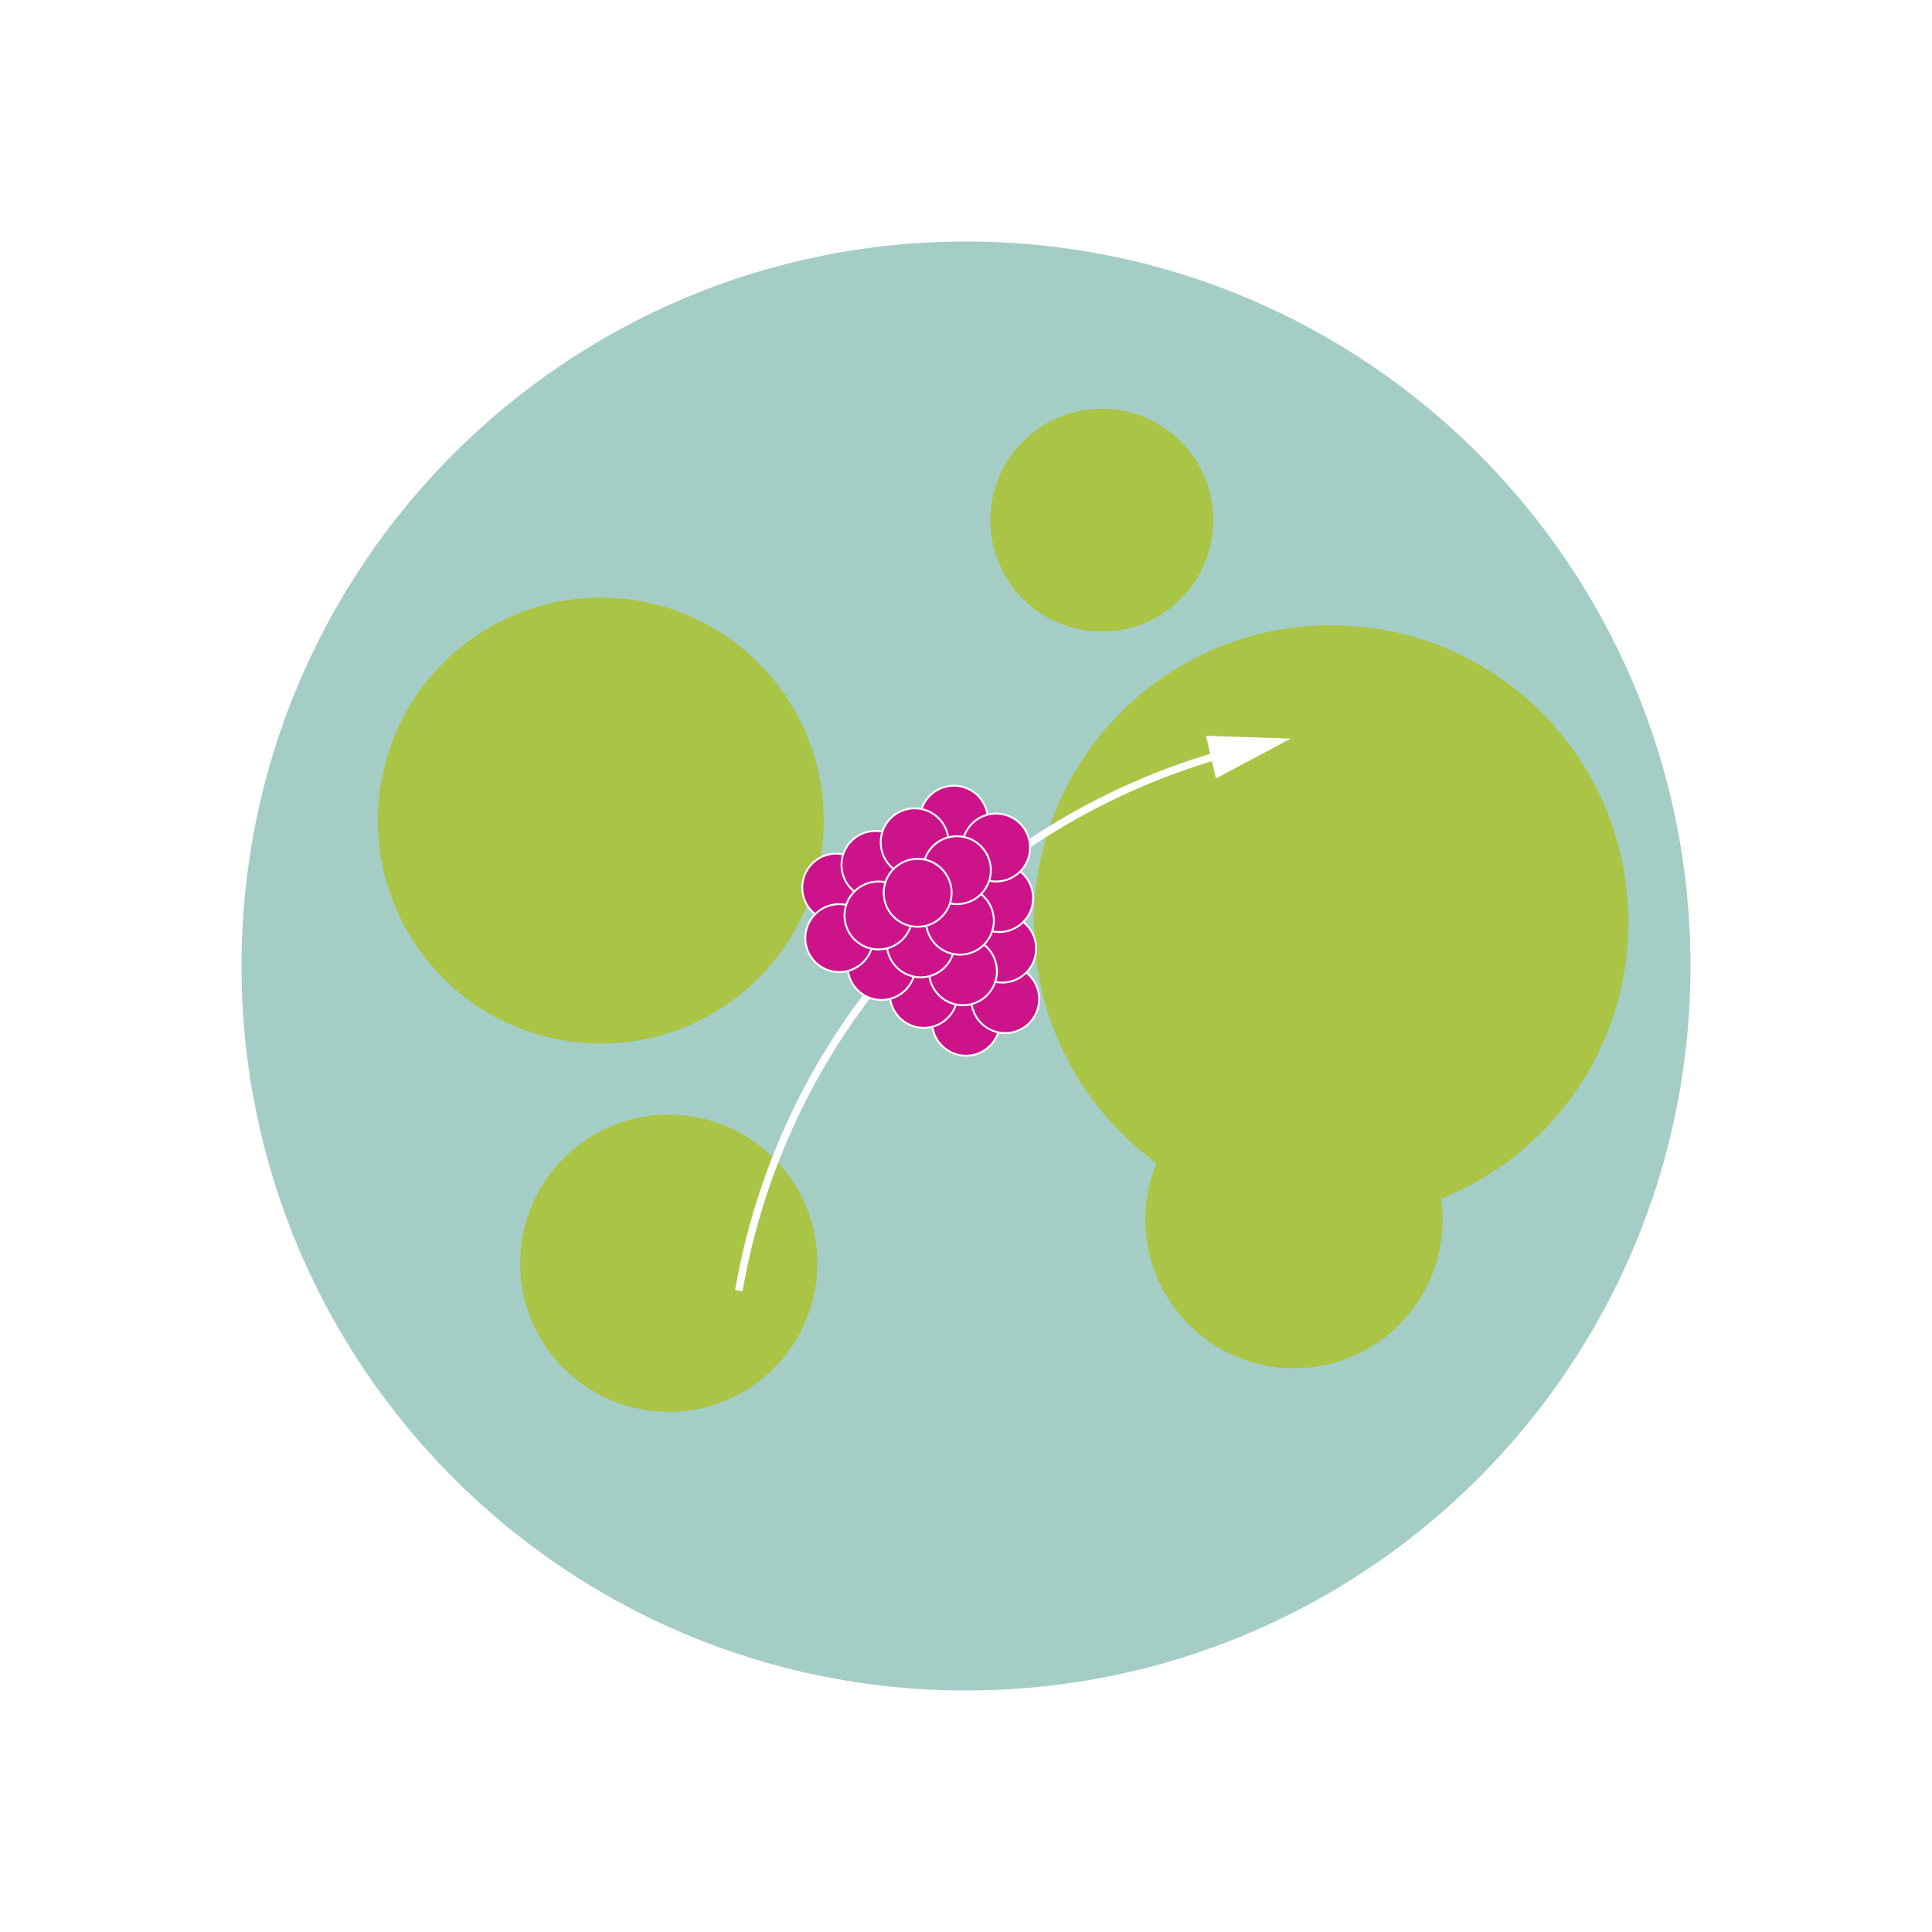 <?xml version="1.0" encoding="utf-8"?>
<!-- Generator: Adobe Illustrator 16.0.0, SVG Export Plug-In . SVG Version: 6.00 Build 0)  -->
<!DOCTYPE svg PUBLIC "-//W3C//DTD SVG 1.1//EN" "http://www.w3.org/Graphics/SVG/1.1/DTD/svg11.dtd">
<svg version="1.1" id="_x32_" xmlns="http://www.w3.org/2000/svg" xmlns:xlink="http://www.w3.org/1999/xlink" x="0px" y="0px"
	 width="1024px" height="1024px" viewBox="0 0 1024 1024" enable-background="new 0 0 1024 1024" xml:space="preserve">
<pattern  width="129" height="130" patternUnits="userSpaceOnUse" id="New_Pattern_Swatch_1" viewBox="0 -130 129 130" overflow="visible">
	<g>
		<polygon fill="none" points="0,0 129,0 129,-130 0,-130 		"/>
		<polygon fill="#CC138A" points="129,0 0,0 0,-130 129,-130 		"/>
	</g>
</pattern>
<pattern  width="129" height="130" patternUnits="userSpaceOnUse" id="New_Pattern_Swatch_3" viewBox="0 -130 129 130" overflow="visible">
	<g>
		<polygon fill="none" points="0,0 129,0 129,-130 0,-130 		"/>
		<polygon fill="#A4CDC6" points="129,0 0,0 0,-130 129,-130 		"/>
	</g>
</pattern>
<pattern  width="129" height="130" patternUnits="userSpaceOnUse" id="New_Pattern_Swatch_4" viewBox="0 -130 129 130" overflow="visible">
	<g>
		<polygon fill="none" points="0,0 129,0 129,-130 0,-130 		"/>
		<polygon fill="#AAC446" points="129,0 0,0 0,-130 129,-130 		"/>
	</g>
</pattern>
<path fill="url(#New_Pattern_Swatch_3)" d="M512.007,896C299.913,896.015,127.996,724.101,128,511.996
	c0-212.07,171.913-384.02,384-383.996c212.072-0.024,384.01,171.926,384,383.996C896.01,724.101,724.077,896.01,512.007,896z"/>
<path fill="url(#New_Pattern_Swatch_4)" d="M705.538,646.461c-87.009,0.006-157.541-70.523-157.538-157.54
	c0-87.002,70.529-157.546,157.538-157.536c87.006-0.01,157.544,70.534,157.538,157.536
	C863.082,575.938,792.544,646.467,705.538,646.461z"/>
<path fill="url(#New_Pattern_Swatch_4)" d="M318.462,553.077c-65.257,0.005-118.156-52.894-118.154-118.156
	c0-65.252,52.897-118.159,118.154-118.151c65.254-0.008,118.159,52.899,118.153,118.151
	C436.621,500.183,383.716,553.082,318.462,553.077z"/>
<path fill="url(#New_Pattern_Swatch_4)" d="M354.462,748.307c-43.505,0.006-78.772-35.263-78.77-78.769
	c0-43.505,35.265-78.773,78.77-78.769c43.502-0.005,78.771,35.264,78.769,78.769C433.233,713.044,397.964,748.313,354.462,748.307z"
	/>
<path fill="url(#New_Pattern_Swatch_4)" d="M584,334.77c-32.629,0.005-59.077-26.447-59.077-59.077S551.371,216.61,584,216.616
	c32.625-0.005,59.077,26.447,59.077,59.077S616.625,334.774,584,334.77z"/>
<path fill="url(#New_Pattern_Swatch_4)" d="M685.846,725.231c-43.504,0.005-78.769-35.265-78.769-78.771
	c0-43.504,35.265-78.773,78.769-78.77c43.5-0.004,78.77,35.266,78.77,78.77C764.615,689.967,729.346,725.236,685.846,725.231z"/>
<path fill="#FFFFFF" d="M684.063,391.471l-44.867-1.483l2.221,9.542c-26.57,8.02-52.282,19.147-76.531,33.15
	c-92.968,53.661-156.846,145.163-175.254,251.044l3.94,0.686C411.777,579.7,474.948,489.21,566.886,436.144
	c23.907-13.806,49.252-24.785,75.439-32.71l2.139,9.191L684.063,391.471z"/>
<g>
	<circle fill="url(#New_Pattern_Swatch_1)" stroke="#FFFFFF" stroke-miterlimit="10" cx="443.215" cy="470.43" r="18"/>
	<circle fill="url(#New_Pattern_Swatch_1)" stroke="#FFFFFF" stroke-miterlimit="10" cx="464" cy="458.43" r="18"/>
	<circle fill="url(#New_Pattern_Swatch_1)" stroke="#FFFFFF" stroke-miterlimit="10" cx="512" cy="541.569" r="18"/>
	<path fill="url(#New_Pattern_Swatch_1)" stroke="#FFFFFF" stroke-miterlimit="10" d="M541.785,545.156
		c-8.608,4.975-19.619,2.021-24.589-6.586c-4.971-8.611-2.022-19.621,6.588-24.59c8.609-4.972,19.618-2.021,24.589,6.588
		C553.345,529.178,550.396,540.188,541.785,545.156z"/>
	<circle fill="url(#New_Pattern_Swatch_1)" stroke="#FFFFFF" stroke-miterlimit="10" cx="505.569" cy="434.43" r="18"/>
	<circle fill="url(#New_Pattern_Swatch_1)" stroke="#FFFFFF" stroke-miterlimit="10" cx="489.608" cy="526.785" r="18"/>
	<circle fill="url(#New_Pattern_Swatch_1)" stroke="#FFFFFF" stroke-miterlimit="10" cx="531.177" cy="502.784" r="18"/>
	<circle fill="url(#New_Pattern_Swatch_1)" stroke="#FFFFFF" stroke-miterlimit="10" cx="510.393" cy="514.784" r="18"/>
	<circle fill="url(#New_Pattern_Swatch_1)" stroke="#FFFFFF" stroke-miterlimit="10" cx="484.785" cy="446.43" r="18"/>
	<circle fill="url(#New_Pattern_Swatch_1)" stroke="#FFFFFF" stroke-miterlimit="10" cx="467.216" cy="512.001" r="18"/>
	<path fill="url(#New_Pattern_Swatch_1)" stroke="#FFFFFF" stroke-miterlimit="10" d="M497.001,515.588
		c-8.609,4.974-19.62,2.021-24.59-6.588c-4.971-8.609-2.021-19.619,6.589-24.589c8.608-4.972,19.618-2.021,24.588,6.588
		C508.561,499.607,505.61,510.619,497.001,515.588z"/>
	<circle fill="url(#New_Pattern_Swatch_1)" stroke="#FFFFFF" stroke-miterlimit="10" cx="529.569" cy="475.999" r="18"/>
	<circle fill="url(#New_Pattern_Swatch_1)" stroke="#FFFFFF" stroke-miterlimit="10" cx="508.784" cy="488" r="18"/>
	<path fill="url(#New_Pattern_Swatch_1)" stroke="#FFFFFF" stroke-miterlimit="10" d="M453.823,512.803
		c-8.609,4.975-19.619,2.021-24.588-6.588c-4.971-8.609-2.022-19.619,6.588-24.588c8.609-4.972,19.618-2.022,24.588,6.588
		C465.383,496.824,462.434,507.834,453.823,512.803z"/>
	<circle fill="url(#New_Pattern_Swatch_1)" stroke="#FFFFFF" stroke-miterlimit="10" cx="527.961" cy="449.215" r="17.999"/>
	<circle fill="url(#New_Pattern_Swatch_1)" stroke="#FFFFFF" stroke-miterlimit="10" cx="465.608" cy="485.214" r="18"/>
	<circle fill="url(#New_Pattern_Swatch_1)" stroke="#FFFFFF" stroke-miterlimit="10" cx="507.177" cy="461.215" r="18"/>
	<circle fill="url(#New_Pattern_Swatch_1)" stroke="#FFFFFF" stroke-miterlimit="10" cx="486.392" cy="473.215" r="18"/>
</g>
</svg>
